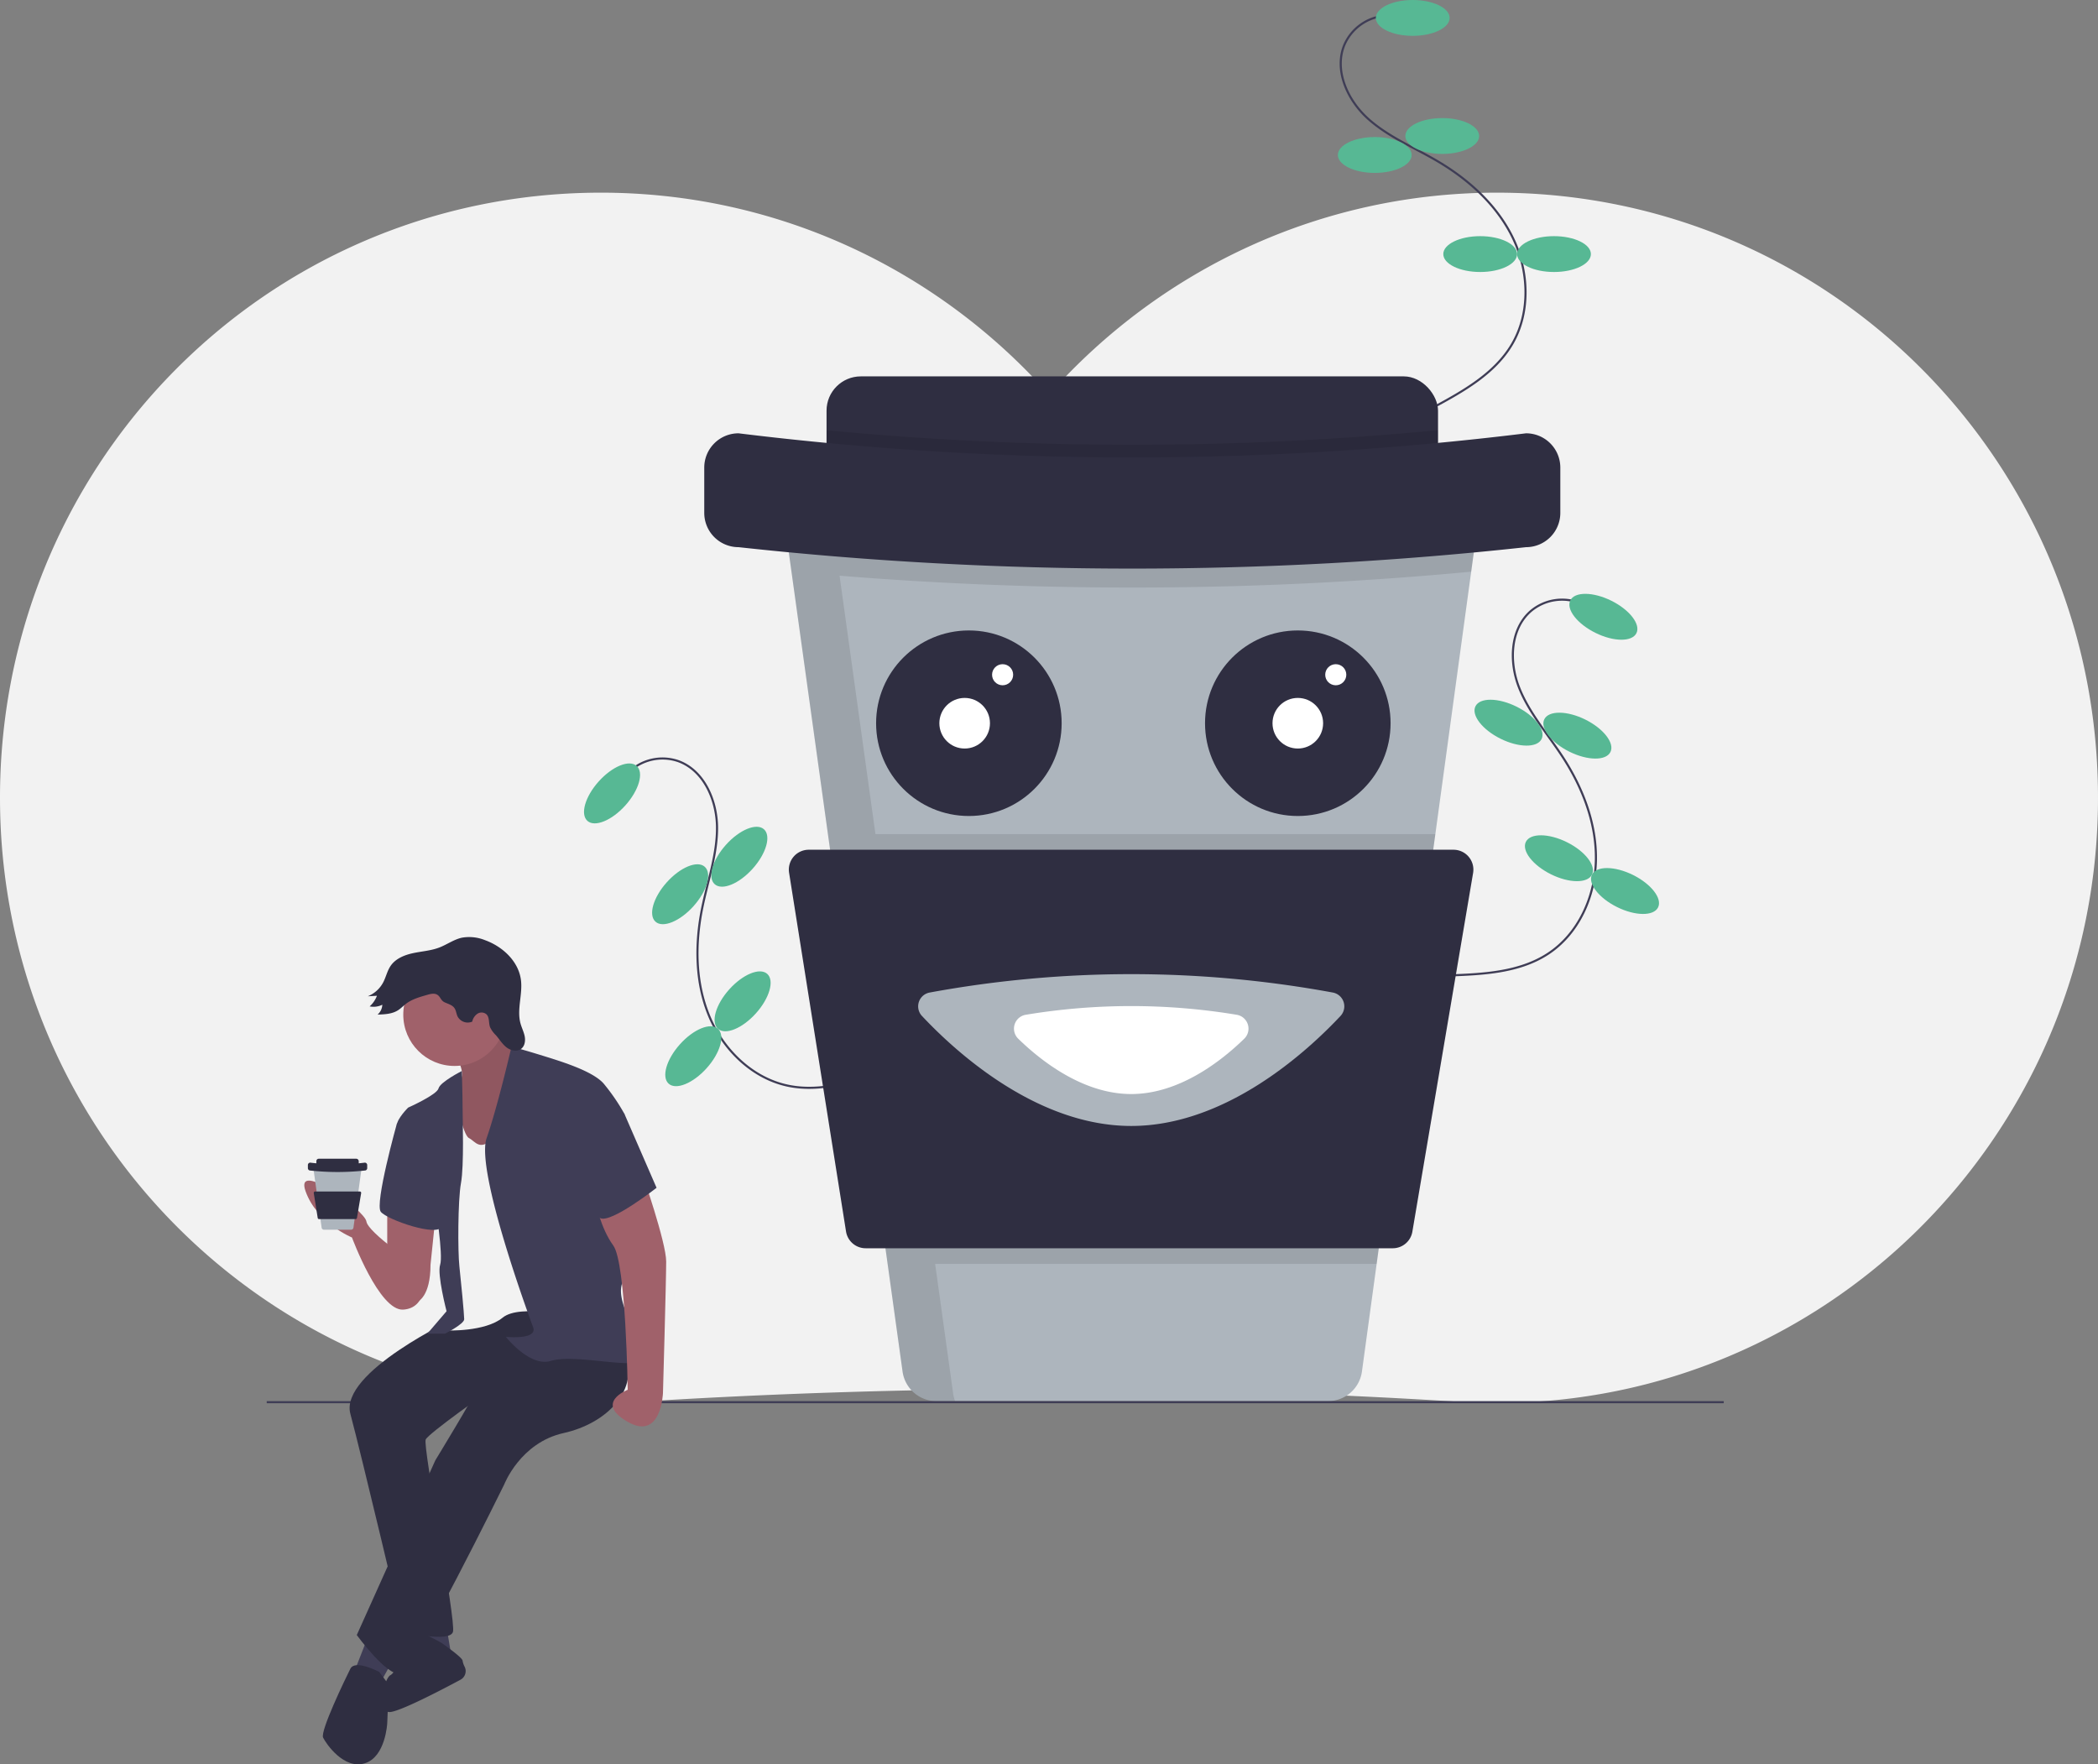 <svg height="836.749" viewBox="0 0 995.001 836.749" width="995.001" xmlns="http://www.w3.org/2000/svg"><rect x="0" y="0" width="995.001" height="836.749" fill="#808080" stroke="none"/><path d="m813.829 123.003c-84.985-.39-161.367 36.692-213.829 95.77-52.462-59.078-128.844-96.16-213.829-95.77-159.585.733-286.771 132.11-283.614 292.786 3.062 155.834 129.463 281.211 284.943 281.211q9.048 0 17.96-.561a3110.914 3110.914 0 0 1 389.08 0q8.909.558 17.96.561c155.48 0 281.881-125.378 284.943-281.211 3.157-160.675-124.029-292.053-283.614-292.786z" fill="#f2f2f2" transform="translate(-102.499 -31.626)"/><path d="m759.881 39.083a22.982 22.982 0 0 0 -19.81 13.851c-4.954 11.974 1.424 26.039 10.999 34.77s21.874 13.722 33.048 20.282c15.01 8.811 28.497 21.043 36.007 36.744s8.309 35.15-.519 50.15c-8.194 13.922-23.093 22.255-37.302 29.94" fill="none" stroke="#3f3d56" stroke-miterlimit="10" transform="translate(-102.499 -31.626)"/><ellipse cx="670.001" cy="8.5" fill="#57b894" rx="17.5" ry="8.5"/><ellipse cx="684.001" cy="64.5" fill="#57b894" rx="17.5" ry="8.5"/><ellipse cx="652.001" cy="73.5" fill="#57b894" rx="17.5" ry="8.5"/><ellipse cx="702.001" cy="120.5" fill="#57b894" rx="17.5" ry="8.5"/><ellipse cx="737.001" cy="120.5" fill="#57b894" rx="17.5" ry="8.5"/><path d="m852.361 317.873a22.982 22.982 0 0 0 -23.902 3.605c-9.759 8.525-10.295 23.959-5.598 36.036s13.497 22.013 20.592 32.856c9.53 14.564 16.177 31.515 15.927 48.918s-8.177 35.181-22.751 44.695c-13.527 8.831-30.577 9.674-46.721 10.244" fill="none" stroke="#3f3d56" stroke-miterlimit="10" transform="translate(-102.499 -31.626)"/><ellipse cx="863.202" cy="324.415" fill="#57b894" rx="8.5" ry="17.5" transform="matrix(.444 -.896 .896 .444 86.48 921.905)"/><ellipse cx="850.858" cy="380.803" fill="#57b894" rx="8.5" ry="17.5" transform="matrix(.444 -.896 .896 .444 29.107 942.176)"/><ellipse cx="818.191" cy="374.645" fill="#57b894" rx="8.5" ry="17.5" transform="matrix(.444 -.896 .896 .444 16.474 909.491)"/><ellipse cx="842.096" cy="438.969" fill="#57b894" rx="8.5" ry="17.5" transform="matrix(.444 -.896 .896 .444 -27.868 966.644)"/><ellipse cx="873.451" cy="454.522" fill="#57b894" rx="8.5" ry="17.5" transform="matrix(.444 -.896 .896 .444 -24.381 1003.374)"/><path d="m400.503 398.035a22.982 22.982 0 0 1 23.543-5.478c12.217 4.318 18.417 18.463 18.512 31.42s-4.412 25.442-7.001 38.139c-3.478 17.054-3.394 35.261 3.266 51.341s20.593 29.673 37.65 33.132c15.832 3.21 31.988-2.303 47.202-7.736" fill="none" stroke="#3f3d56" stroke-miterlimit="10" transform="translate(-102.499 -31.626)"/><ellipse cx="392.844" cy="408.118" fill="#57b894" rx="17.5" ry="8.5" transform="matrix(.668 -.744 .744 .668 -275.79 395.938)"/><ellipse cx="425.143" cy="455.96" fill="#57b894" rx="17.5" ry="8.5" transform="matrix(.668 -.744 .744 .668 -300.665 435.829)"/><ellipse cx="453.225" cy="438.172" fill="#57b894" rx="17.5" ry="8.5" transform="matrix(.668 -.744 .744 .668 -278.121 450.818)"/><ellipse cx="454.767" cy="506.777" fill="#57b894" rx="17.5" ry="8.5" transform="matrix(.668 -.744 .744 .668 -328.64 474.718)"/><ellipse cx="431.375" cy="532.812" fill="#57b894" rx="17.5" ry="8.5" transform="matrix(.668 -.744 .744 .668 -355.764 465.952)"/><path d="m802.98 282.586-2.75 20.17-17 124.46-27.84 203.82-6.97 51.03a16.255 16.255 0 0 1 -16.11 14.06h-185.65a16.26 16.26 0 0 1 -16.11-14.02l-7.09-51.07-28.31-203.82-17.3-124.55-2.78-20.04a16.255 16.255 0 0 1 16.1-18.5h295.7a16.266 16.266 0 0 1 16.11 18.46z" fill="#adb5bd" transform="translate(-102.499 -31.626)"/><rect fill="#2f2e41" height="54" rx="16.26" width="290" x="392.001" y="178.5"/><path d="m784.5 235.646v12.22a16.26 16.26 0 0 1 -16.26 16.26h-257.48a16.26 16.26 0 0 1 -16.26-16.26v-12.19a1527 1527 0 0 0 290-.03z" opacity=".1" transform="translate(-102.499 -31.626)"/><circle cx="459.501" cy="343" fill="#2f2e41" r="44"/><circle cx="615.501" cy="343" fill="#2f2e41" r="44"/><circle cx="457.501" cy="343" fill="#fff" r="12"/><circle cx="475.501" cy="320" fill="#fff" r="5"/><circle cx="615.501" cy="343" fill="#fff" r="12"/><circle cx="633.501" cy="320" fill="#fff" r="5"/><g transform="translate(-102.499 -31.626)"><path d="m802.055 274.626h.002c-.005-.012-.011-.024-.015-.036a16.257 16.257 0 0 0 -1.641-3.186l-.002-.003c-.196-.295-.403-.58-.618-.86-.072-.094-.145-.186-.219-.278a16.372 16.372 0 0 0 -2.073-2.161c-.169-.147-.339-.291-.513-.431-.196-.156-.393-.31-.597-.458-.254-.185-.517-.359-.782-.529-.209-.134-.419-.265-.635-.39q-.5-.289-1.022-.544c-.166-.08-.334-.155-.503-.23q-.499-.221-1.015-.409c-.139-.05-.275-.106-.415-.153q-.715-.238-1.459-.411c-.121-.028-.246-.048-.368-.073q-.608-.126-1.234-.206c-.151-.019-.301-.039-.453-.054-.534-.053-1.073-.089-1.622-.089l-.001-0h-295.7a16.304 16.304 0 0 0 -16.101 18.496l.47 3.381 2.312 16.663.003 0 17.299 124.55h-.001l22.708 163.49 12.694 91.398a16.259 16.259 0 0 0 16.104 14.022h8.81a16.24 16.24 0 0 1 -.915-3.522l-8.551-61.568h209.389l27.84-203.82h-265.537l-17.022-122.556a1718.367 1718.367 0 0 0 299.559-1.904l2.75-20.17a16.137 16.137 0 0 0 -.925-7.96z" opacity=".1"/><path d="m826.241 291.126a1720.993 1720.993 0 0 1 -373.482 0 16.259 16.259 0 0 1 -16.259-16.259v-21.482a16.259 16.259 0 0 1 16.259-16.259 1530.249 1530.249 0 0 0 373.482 0 16.259 16.259 0 0 1 16.259 16.259v21.482a16.259 16.259 0 0 1 -16.259 16.259z" fill="#2f2e41"/><path d="m763.034 623.626h-249.985a9.428 9.428 0 0 1 -9.311-7.95l-27.007-170.145a9.428 9.428 0 0 1 9.311-10.906h305.8a9.428 9.428 0 0 1 9.295 11.002l-28.808 170.145a9.428 9.428 0 0 1 -9.295 7.854z" fill="#2f2e41"/><path d="m734.589 502.347a6.662 6.662 0 0 1 3.653 11.12c-15.861 16.907-54.318 52.159-99.242 52.159s-83.381-35.252-99.242-52.159a6.662 6.662 0 0 1 3.653-11.12 528.227 528.227 0 0 1 191.178 0z" fill="#adb5bd"/><path d="m688.998 512.89a6.663 6.663 0 0 1 3.621 11.332c-10.741 10.473-30.732 26.264-53.619 26.264s-42.878-15.792-53.619-26.264a6.663 6.663 0 0 1 3.621-11.332 305.156 305.156 0 0 1 99.996 0z" fill="#fff"/></g><path d="m126.501 665h691" fill="none" stroke="#3f3d56" stroke-miterlimit="10"/><path d="m286.152 604.07v28.131l14.445 16.726s6.082-2.281 6.082-17.487l2.281-22.048z" fill="#a0616a" transform="translate(-102.499 -31.626)"/><path d="m300.597 632.201s-23.569-15.966-24.329-21.288-34.213-29.651-28.891-14.445 22.048 22.048 22.048 22.048 12.925 34.973 24.329 34.213 11.404-15.206 6.843-20.528z" fill="#a0616a" transform="translate(-102.499 -31.626)"/><path d="m211.783 771.64 2.281 13.685-12.165-3.041v-10.644z" fill="#3f3d56"/><path d="m312.002 810.869s-14.06-8.33-14.633-4.545-6.655 18.23-9.696 19.751-6.843 18.247 0 17.487c5.3-.589 24.738-10.755 33.234-15.31a4.643 4.643 0 0 0 1.996-6.067 9.579 9.579 0 0 1 -1.017-2.952c0-1.52-9.884-8.363-9.884-8.363z" fill="#2f2e41" transform="translate(-102.499 -31.626)"/><path d="m318.844 656.53s-55.501 25.85-50.179 45.617 25.09 103.399 25.09 103.399 22.048 5.322 23.569 0-14.445-88.193-12.925-91.235 29.651-22.809 29.651-22.809l57.782-24.329-24.329-22.809z" fill="#2f2e41" transform="translate(-102.499 -31.626)"/><path d="m174.529 776.202-6.843 17.487 12.165 5.322 7.603-13.686z" fill="#3f3d56"/><path d="m318.084 531.843s6.843 9.123 1.521 13.685-1.521 21.288-1.521 21.288l6.843 19.007 27.37-5.322v-31.172l-1.521-15.206s-13.685-12.925-15.206-22.809-17.487 20.528-17.487 20.528z" fill="#a0616a" transform="translate(-102.499 -31.626)"/><path d="m318.084 531.843s6.843 9.123 1.521 13.685-1.521 21.288-1.521 21.288l6.843 19.007 27.37-5.322v-31.172l-1.521-15.206s-13.685-12.925-15.206-22.809-17.487 20.528-17.487 20.528z" opacity=".1" transform="translate(-102.499 -31.626)"/><path d="m363.701 650.448s-35.734 39.535-35.734 41.056-19.007 32.692-19.007 32.692l-37.254 82.871s14.445 19.767 20.528 18.247 49.419-89.714 49.419-89.714 7.603-19.767 28.131-24.329 36.494-20.528 28.891-38.775-34.973-22.048-34.973-22.048z" fill="#2f2e41" transform="translate(-102.499 -31.626)"/><circle cx="215.585" cy="481.21" fill="#a0616a" r="24.329"/><g transform="translate(-102.499 -31.626)"><path d="m318.844 552.371s3.041 17.487 6.082 19.007 5.322 6.843 12.165-.76 12.925-22.809 12.925-22.809l23.569 28.891 2.281 79.83s-26.61-6.843-34.973 0-26.61 6.082-26.61 6.082l3.801-15.206-3.041-25.85.76-23.569.76-16.726z" fill="#f2f2f2"/><g fill="#3f3d56"><path d="m321.523 539.574s-10.281 5.194-11.042 8.235-14.445 9.123-14.445 9.123-5.322 5.322-5.322 8.363 18.247 38.014 18.247 38.014 3.801 23.569 2.281 28.131 3.041 22.048 3.041 22.048l-9.123 10.644h8.363s9.123-4.562 9.123-6.843-1.521-18.247-2.281-25.09-.76-31.172.76-39.535.76-30.412.76-35.734-.363-17.359-.363-17.359z"/><path d="m345.074 528.029s3.421.773 13.305 3.814 25.09 7.603 30.412 13.685a94.247 94.247 0 0 1 9.884 14.445l-3.041 54.741s6.082 11.404 5.322 17.487-6.843 6.843-2.281 19.767 13.685 24.329 5.322 25.85-30.412-3.801-40.295-.76-21.288-11.404-21.288-11.404 15.206 1.521 12.925-4.562-27.37-74.508-22.048-89.714 11.785-43.349 11.785-43.349z"/><path d="m294.515 561.494-3.801 3.041s-10.644 38.014-7.603 41.816 27.37 12.165 28.891 6.843-17.487-51.7-17.487-51.7z"/></g><path d="m407.038 588.104s11.404 32.692 11.404 41.816-1.521 62.344-1.521 62.344-.76 22.809-16.726 13.685 0-15.206 0-15.206-.76-60.063-6.843-68.426-8.363-20.528-8.363-20.528z" fill="#a0616a"/><path d="m282.35 824.554s-11.404-6.082-13.685-1.521-14.445 29.651-12.925 32.692 9.884 15.206 19.767 12.165 10.644-19.007 10.644-19.007l.76-18.247z" fill="#2f2e41"/><path d="m313.32 506.959c1.676.789 3.664 1.26 4.717 2.784.78 1.129.858 2.596 1.427 3.845a5.437 5.437 0 0 0 6.995 2.558 6.032 6.032 0 0 1 2.46-3.736 3.583 3.583 0 0 1 4.254.234c1.567 1.494 1.012 4.099 1.744 6.137a12.953 12.953 0 0 0 2.786 3.82c1.664 1.92 2.99 4.172 4.994 5.734s5.043 2.239 7.034.66c1.674-1.327 2.021-3.776 1.615-5.874s-1.415-4.029-1.983-6.088c-1.848-6.692 1.098-13.836.187-20.718-1.168-8.818-8.663-15.784-17.029-18.807a19.922 19.922 0 0 0 -10.994-1.165c-3.826.854-7.094 3.29-10.759 4.683-3.919 1.49-8.18 1.75-12.28 2.621s-8.321 2.555-10.7 6.006c-1.66 2.407-2.23 5.397-3.606 7.977a14.311 14.311 0 0 1 -7.249 6.494l4.335-.247a12.777 12.777 0 0 1 -3.454 5.041 9.269 9.269 0 0 0 6.001-.793 6.523 6.523 0 0 1 -2.237 4.676c3.336-.1 6.853-.254 9.672-2.041 1.381-.875 2.506-2.094 3.806-3.086 2.769-2.115 6.205-3.118 9.554-4.079 1.759-.505 3.875-1.207 5.466-.075 1.324.942 1.534 2.633 3.246 3.439z" fill="#2f2e41"/><path d="m387.27 550.85 11.404 9.123 15.206 34.973s-21.288 16.726-26.61 14.445-14.445-42.576-14.445-42.576z" fill="#3f3d56"/><path d="m273.91 586.172-.191 1.398-1.178 8.623-1.929 14.122-.483 3.536a1.126 1.126 0 0 1 -1.116.974h-12.863a1.127 1.127 0 0 1 -1.116-.971l-.491-3.539-1.962-14.122-1.199-8.63-.193-1.389a1.126 1.126 0 0 1 1.116-1.282h20.488a1.127 1.127 0 0 1 1.116 1.279z" fill="#adb5bd"/></g><rect fill="#2f2e41" height="3.742" rx="1.127" width="20.093" x="150.037" y="549.526"/><path d="m275.522 586.763a119.242 119.242 0 0 1 -25.878 0 1.127 1.127 0 0 1 -1.127-1.127v-1.488a1.127 1.127 0 0 1 1.127-1.127 106.027 106.027 0 0 0 25.878 0 1.127 1.127 0 0 1 1.127 1.127v1.488a1.127 1.127 0 0 1 -1.127 1.127z" fill="#2f2e41" transform="translate(-102.499 -31.626)"/><path d="m271.142 609.801h-17.321a.653.653 0 0 1 -.645-.551l-1.871-11.789a.653.653 0 0 1 .645-.756h21.188a.653.653 0 0 1 .644.762l-1.996 11.789a.653.653 0 0 1 -.644.544z" fill="#2f2e41" transform="translate(-102.499 -31.626)"/></svg>